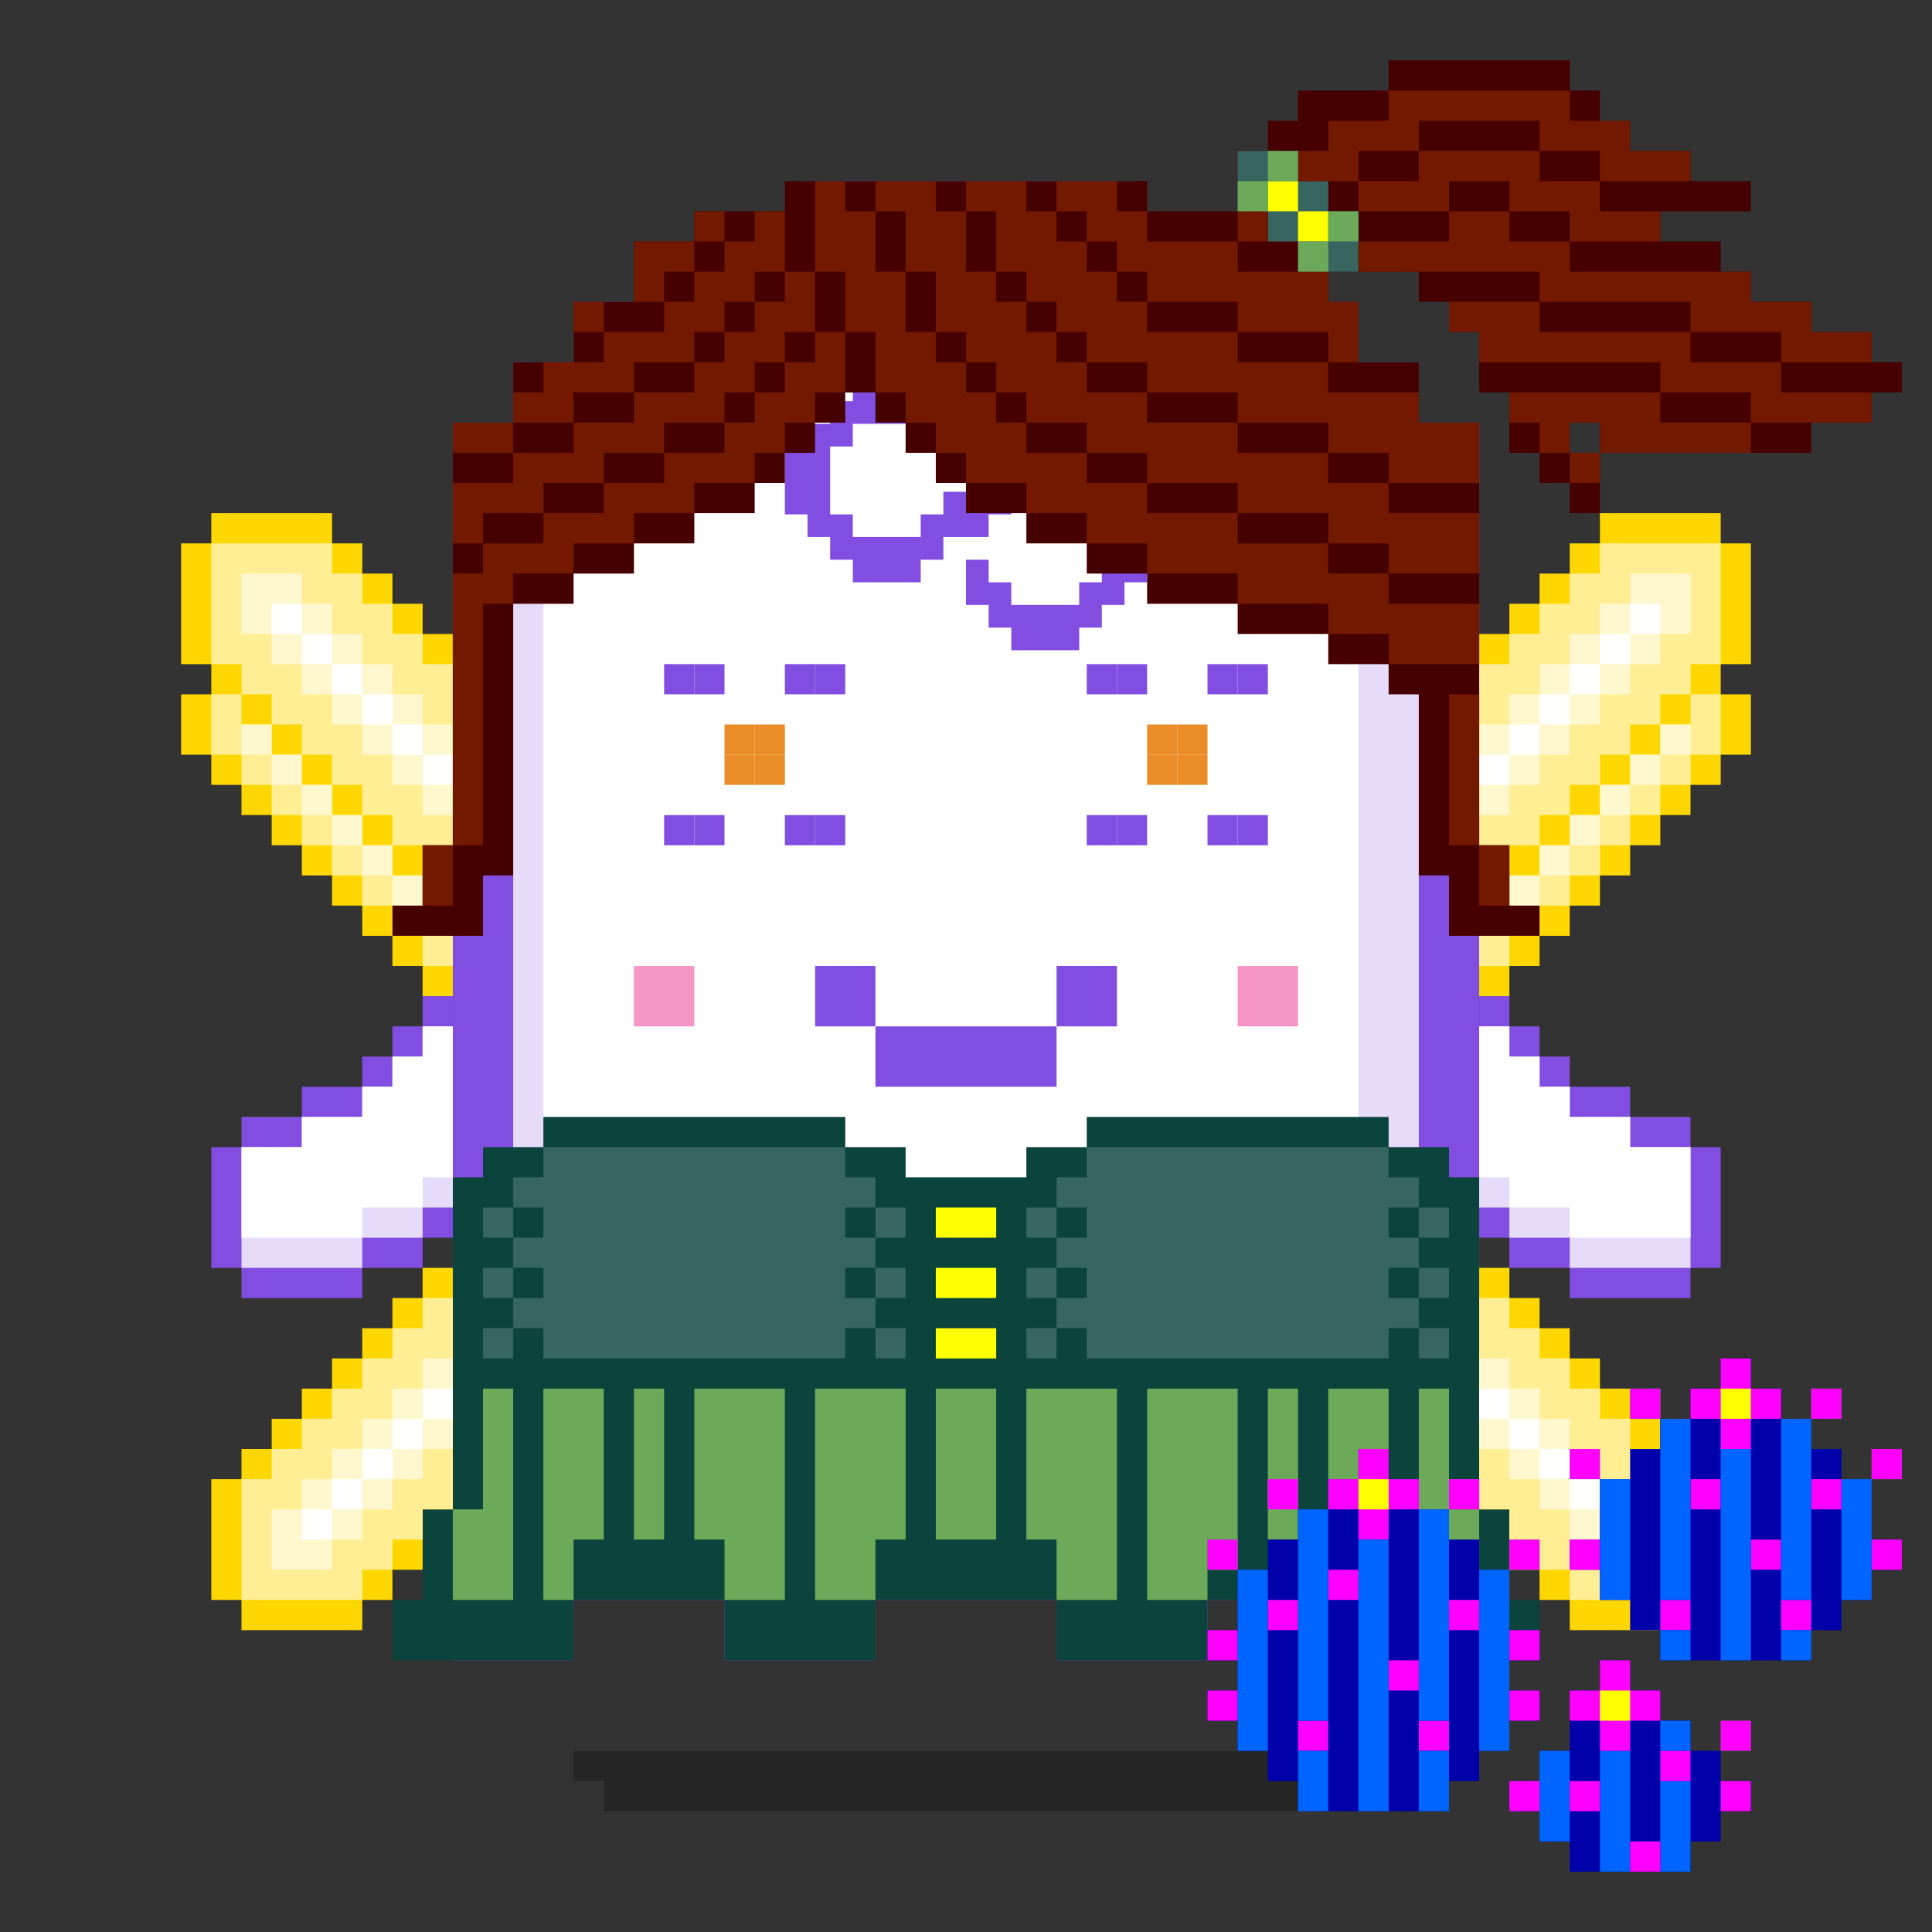 <svg xmlns="http://www.w3.org/2000/svg" viewBox="0 0 64 64"><rect x="0" y="0" width="64" height="64" fill="#333333" stroke="none"/><g class="gotchi-bg"><defs fill="#fff"><pattern id="a" patternUnits="userSpaceOnUse" width="4" height="4"><path d="M0 0h1v1H0zm2 2h1v1H2z"/></pattern><pattern id="b" patternUnits="userSpaceOnUse" x="0" y="0" width="2" height="2"><path d="M0 0h1v1H0z"/></pattern><pattern id="c" patternUnits="userSpaceOnUse" x="-2" y="0" width="8" height="1"><path d="M0 0h1v1H0zm2 0h1v1H2zm2 0h1v1H4z"/></pattern><pattern id="d" patternUnits="userSpaceOnUse" x="0" y="0" width="4" height="4"><path d="M0 0h1v1H0zm0 2h1v1H0zm1 0V1h1v1zm1 0h1v1H2zm0-1h1V0H2zm1 2h1v1H3z"/></pattern><pattern id="e" patternUnits="userSpaceOnUse" width="64" height="32"><path d="M4 4h1v1H4zm7 0h1v1h-1zm7 0h1v1h-1zm7 0h1v1h-1zm7 0h1v1h-1zm7 0h1v1h-1zm7 0h1v1h-1zm7 0h1v1h-1zm7 0h1v1h-1z"/><path fill="url(#a)" d="M0 8h64v7H0z"/><path fill="url(#b)" d="M0 16h64v1H0z"/><path fill="url(#c)" d="M0 18h64v1H0z"/><path fill="url(#b)" d="M22 18h15v1H22zM0 20h64v3H0z"/><path fill="url(#d)" d="M0 24h64v8H0z"/></pattern><mask id="f"><path fill="url(#e)" d="M0 0h64v32H0z"/></mask></defs><path fill="#fff" d="M0 0h64v32H0z"/><path fill="#dea8ff" class="gotchi-secondary" mask="url(#f)" d="M0 0h64v32H0z"/><path fill="#dea8ff" class="gotchi-secondary" d="M0 32h64v32H0z"/><path mask="url(#f)" fill="#fff" transform="matrix(1 0 0 -1 0 64)" d="M0 0h64v32H0z"/></g><style>.gotchi-primary{fill:#824EE2;}.gotchi-secondary{fill:#E6DCF9;}.gotchi-cheek{fill:#F696C6;}.gotchi-eyeColor{fill:#EA8C27;}.gotchi-primary-mouth{fill:#824EE2;}.gotchi-sleeves-up{display:none;}.gotchi-handsUp{display:none;}.gotchi-handsDownOpen{display:block;}.gotchi-handsDownClosed{display:none;}</style><g class="gotchi-body"><path d="M47 14v-2h-2v-2h-4V8h-4V6H27v2h-4v2h-4v2h-2v2h-2v41h4v-2h5v2h5v-2h6v2h5v-2h5v2h4V14z" class="gotchi-primary"/><path d="M45 14v-2h-4v-2h-4V8H27v2h-4v2h-4v2h-2v39h2v-2h5v2h5v-2h6v2h5v-2h5v2h2V14z" class="gotchi-secondary"/><path d="M18,49h2v-1h2v1h2v2h5v-2h2v-1h2v1h2v2h5v-2h2v-1h2v1h1V14h-4v-2h-4v-2h-5V9h-5v2h-4v2h-4v2h-1V49z" fill="#fff"/></g><path class="gotchi-cheek" d="M21 32v2h2v-2h-1zm21 0h-1v2h2v-2z"/><g class="gotchi-primary-mouth"><path d="M29 32h-2v2h2v-1z"/><path d="M33 34h-4v2h6v-2h-1z"/><path d="M36 32h-1v2h2v-2z"/></g>
    <style>
        .gotchi-bg { display: none }
    </style>
<g class="gotchi-shadow"><path opacity=".25" d="M25 58H19v1h1v1h24V59h1V58h-1z" fill="#000"/></g><g class="gotchi-collateral"><path d="M37.25 17.04v-.75h-.75v-.75h-.75v-.75H33.5v.75h-.75v.75h-1.5v.75h-.75v.75h-2.25v-.75h-.75v-2.25h.75v-.75h2.25v.75h.75v.75H32v-1.5h-.75v-.75h-.75v-.75h-2.25v.75h-.75v.75h-.75v.75H26v2.25h.75v.75h.75v.75h.75v.75h2.25v-.75h.75v-.75h1.5v-.75h.75v-.75h2.25v.75h.75v2.25h-.75v.75H33.5v-.75h-.75v-.75H32v1.5h.75v.75h.75v.75h2.25v-.75h.75v-.75h.75v-.75H38v-2.25h-.75z" fill="#824ee2"/></g><g class="gotchi-eyeColor"><g><path d="M25 24h-1v1h1v-1z" /><path d="M25 25h-1v1h1v-1z" /></g><g class="gotchi-primary"><path d="M28 27h-1v1h1v-1z" /><path d="M27 27h-1v1h1v-1zm1-5h-1v1h1v-1z" /><path d="M27 22h-1v1h1v-1zm-4 0h-1v1h1v-1z" /><path d="M24 22h-1v1h1v-1z" /></g><g><path d="M26 24h-1v1h1v-1z" /><path d="M26 25h-1v1h1v-1z" /></g><g class="gotchi-primary"><path d="M23 27h-1v1h1v-1z" /><path d="M24 27h-1v1h1v-1z" /></g><path d="M39 25h-1v1h1v-1z" /><g class="gotchi-primary"><path d="M38 27h-1v1h1v-1z" /><path d="M37 27h-1v1h1v-1zm4 0h-1v1h1v-1z" /><path d="M42 27h-1v1h1v-1z" /></g><path d="M38 24h1v1h-1" /><g class="gotchi-primary"><path d="M38 22h-1v1h1v-1z" /><path d="M37 22h-1v1h1v-1zm4 0h-1v1h1v-1z" /><path d="M42 22h-1v1h1v-1z" /></g><g><path d="M40 25h-1v1h1v-1z" /><path d="M40 24h-1v1h1v-1z" /></g></g><g class="gotchi-wearable wearable-body"><svg x="6" y="17"><path d="M44 36v-3h-1V22h-1v-1h-2v-1H30v1h-2v1h-4v-1h-2v-1H12v1h-2v1H9v11H8v3H7v2h6v-2h5v2h5v-2h6v2h5v-2h5v2h6v-2h-1z" fill="#0b433d"/><path d="M8 3H7V2H6V1H5V0H1v1H0v4h1v1H0v2h1v1h1v1h1v1h1v1h1v1h1v1h1v1h1v1h1V4H8V3zm43-2V0h-4v1h-1v1h-1v1h-1v1h-1v12h1v-1h1v-1h1v-1h1v-1h1v-1h1v-1h1V9h1V8h1V6h-1V5h1V1h-1zm-1 30h-1v-1h-1v-1h-1v-1h-1v-1h-1v-1h-1v-1h-1v8h1v2h1v1h1v1h4v-1h1v-4h-1v-1zM8 26H7v1H6v1H5v1H4v1H3v1H2v1H1v4h1v1h4v-1h1v-1h1v-2h1v-8H8v1z" fill="gold"/><g fill="#376560"><path d="M22 24v-1h1v-1h-1v-1H12v1h-1v1h1v1h-1v1h1v1h-1v1h1v1h10v-1h1v-1h-1v-1h1v-1h-1z"/><path d="M23 25h1v1h-1zm-13 0h1v1h-1zm0-2h1v1h-1zm13 0h1v1h-1zm0 4h1v1h-1zm-13 0h1v1h-1z"/></g><path d="M25 25v1h2v-1h-2zm0 2v1h2v-1h-2zm0-4v1h2v-1h-2z" fill="#ff0"/><g fill="#376560"><path d="M40 24v-1h1v-1h-1v-1H30v1h-1v1h1v1h-1v1h1v1h-1v1h1v1h10v-1h1v-1h-1v-1h1v-1h-1z"/><path d="M28 25h1v1h-1zm13 0h1v1h-1zm0-2h1v1h-1zm-13 0h1v1h-1zm0 4h1v1h-1zm13 0h1v1h-1z"/></g><path d="M42 33v-4h-1v7h2v-3h-1zm-4-4v5h1v2h1v-7h-2zm-2 5h1v-5h-1v5zm-4-5v7h2v-2h1v-5h-3zm-4 0v5h1v2h2v-7h-3zm-3 0v5h2v-5h-2zm-4 0v7h2v-2h1v-5h-3zm-4 0v5h1v2h2v-7h-3zm-2 5h1v-5h-1v5zm-3-5v7h1v-2h1v-5h-2zm-2 4H9v3h2v-7h-1v4z" fill="#6ca958"/><g fill="#ffee94"><path d="M7 11H6v-1H5V9H4V8H3V7H2V6H1v2h1v1h1v1h1v1h1v1h1v1h1v1h1v1h1v-2H8v-1H7v-1z"/><path d="M8 4H7V3H6V2H5V1H1v4h1v1h1v1h1v1h1v1h1v1h1v1h1v1h1V5H8V4zm41 3v1h-1v1h-1v1h-1v1h-1v1h-1v1h-1v2h1v-1h1v-1h1v-1h1v-1h1v-1h1V9h1V8h1V6h-1v1h-1z"/><path d="M47 1v1h-1v1h-1v1h-1v1h-1v7h1v-1h1v-1h1V9h1V8h1V7h1V6h1V5h1V1h-4zm2 30h-1v-1h-1v-1h-1v-1h-1v-1h-1v-1h-1v7h1v1h1v1h1v1h4v-4h-1v-1zM8 27H7v1H6v1H5v1H4v1H3v1H2v4h4v-1h1v-1h1v-1h1v-7H8v1z"/></g><g fill="#fff7cd"><path d="M2 7h1v1H2z"/><path d="M3 8h1v1H3z"/><path d="M4 9h1v1H4z"/><path d="M5 10h1v1H5z"/><path d="M6 11h1v1H6z"/><path d="M7 12h1v1H7z"/><path d="M8 13h1v1H8zm0-7H7V5H6V4H5V3H4V2H2v2h1v1h1v1h1v1h1v1h1v1h1v1h1V7H8V6zm41 1h1v1h-1z"/><path d="M48 8h1v1h-1z"/><path d="M47 9h1v1h-1z"/><path d="M46 10h1v1h-1z"/><path d="M45 11h1v1h-1z"/><path d="M44 12h1v1h-1z"/><path d="M43 13h1v1h-1zm5-11v1h-1v1h-1v1h-1v1h-1v1h-1v3h1V9h1V8h1V7h1V6h1V5h1V4h1V2h-2zm0 30h-1v-1h-1v-1h-1v-1h-1v-1h-1v3h1v1h1v1h1v1h1v1h2v-2h-1v-1zM8 29H7v1H6v1H5v1H4v1H3v2h2v-1h1v-1h1v-1h1v-1h1v-3H8v1z"/></g><g fill="#fffffd"><path d="M3 3h1v1H3z"/><path d="M4 4h1v1H4z"/><path d="M5 5h1v1H5z"/><path d="M6 6h1v1H6z"/><path d="M7 7h1v1H7z"/><path d="M8 8h1v1H8zm40-5h1v1h-1z"/><path d="M47 4h1v1h-1z"/><path d="M46 5h1v1h-1z"/><path d="M45 6h1v1h-1z"/><path d="M44 7h1v1h-1z"/><path d="M43 8h1v1h-1zm4 25h1v1h-1z"/><path d="M46 32h1v1h-1z"/><path d="M45 31h1v1h-1z"/><path d="M44 30h1v1h-1z"/><path d="M43 29h1v1h-1zM4 33h1v1H4z"/><path d="M5 32h1v1H5z"/><path d="M6 31h1v1H6z"/><path d="M7 30h1v1H7z"/><path d="M8 29h1v1H8z"/></g></svg></g><g class="gotchi-handsDownClosed"><g class="gotchi-primary"><path d="M19 42h1v1h-1zm1-6h1v1h-1z"/><path d="M21 37h1v1h-1zm5 3v4h1v-4zm-5 3h-1v1h2v-1z"/><path d="M24 44h-2v1h4v-1h-1zm1-5h-1v1h2v-1z"/><path d="M23 38h-1v1h2v-1z"/></g><g class="gotchi-secondary"><path d="M19 43h1v1h-1zm5 2h-2v1h4v-1h-1z"/><path d="M27 41v3h1v-3zm-6 3h-1v1h2v-1z"/><path d="M26 44h1v1h-1zm-7-3h-1v2h1v-1z"/></g><g class="gotchi-primary"><path d="M44 42h1v1h-1zm-1-6h1v1h-1z"/><path d="M42 37h1v1h-1z"/><path d="M42 39v-1h-2v1h1zm0 4v1h2v-1h-1z"/><path d="M40 44h-2v1h4v-1h-1z"/><path d="M38 42v-2h-1v4h1v-1z"/><path d="M40 40v-1h-2v1h1z"/></g><g class="gotchi-secondary"><path d="M42 44v1h2v-1h-1zm-5-2v-1h-1v3h1v-1z"/><path d="M40 45h-2v1h4v-1h-1z"/><path d="M37 44h1v1h-1zm7-1h1v1h-1z"/></g></g><g class="gotchi-handsDownOpen"><g class="gotchi-primary"><path d="M56 38v-1h-2v-1h-2v-1h-1v-1h-1v-1h-1v8h1v1h2v1h4v-1h1v-4z"/></g><g class="gotchi-secondary"><path d="M54 38v-1h-2v-1h-1v-1h-1v-1h-1v6h1v1h2v1h4v-4z" /></g><path d="M54,38v-1h-2v-1h-1v-1h-1v-1h-1v5h1v1h2v1h4v-3H54z" fill="#fff"/><g class="gotchi-primary"><path d="M8 38v-1h2v-1h2v-1h1v-1h1v-1h1v8h-1v1h-2v1H8v-1H7v-4z"/></g><g class="gotchi-secondary"><path d="M10 38v-1h2v-1h1v-1h1v-1h1v6h-1v1h-2v1H8v-4z" /></g><path d="M8,38v3h4v-1h2v-1h1v-5h-1v1h-1v1h-1v1h-2v1H8z" fill="#fff"/></g><g class="gotchi-handsUp"><g class="gotchi-secondary"><path d="M50,38h1v1h-1V38z"/><path d="M49 39h1v1h-1v-1zm2-2h1v1h-1v-1z"/><path d="M52,36h2v1h-2V36z"/><path d="M54,35h2v1h-2V35z"/></g><path d="M52,32v1h-2v1h-1v5h1v-1h1v-1h1v-1h2v-1h2v-3H52z" fill="#fff"/><g class="gotchi-primary"><path d="M49,33h1v1h-1V33z"/><path d="M50 32h2v1h-2v-1zm0 7h1v1h-1v-1z"/><path d="M49 40h1v1h-1v-1zm2-2h1v1h-1v-1z"/><path d="M52 37h2v1h-2v-1zm0-6h4v1h-4v-1z"/><path d="M56,32h1v4h-1V32z"/><path d="M54,36h2v1h-2V36z"/></g><g class="gotchi-secondary"><path d="M13,38h1v1h-1V38z"/><path d="M14 39h1v1h-1v-1zm-2-2h1v1h-1v-1z"/><path d="M10,36h2v1h-2V36z"/><path d="M8,35h2v1H8V35z"/></g><path d="M8,32v3h2v1h2v1h1v1h1v1h1v-5h-1v-1h-2v-1H8z" fill="#fff"/><g class="gotchi-primary"><path d="M14,33h1v1h-1V33z"/><path d="M12 32h2v1h-2v-1zm1 7h1v1h-1v-1z"/><path d="M14 40h1v1h-1v-1zm-2-2h1v1h-1v-1z"/><path d="M10 37h2v1h-2v-1zm-2-6h4v1H8v-1z"/><path d="M7,32h1v4H7V32z"/><path d="M8,36h2v1H8V36z"/></g></g><g class="gotchi-wearable wearable-head"><svg x="13" y="2"><path d="M49 10V9h-2V8h-2V7h-1V6h-2V5h3V4h-2V3h-2V2h-1V1h-1V0h-6v1h-3v1h-1v1h-1v2h-3V4H13v1h-3v1H8v2H6v2H4v2H2v14H1v2H0v1h3v-2h1v-9h2v-1h2v-1h2v-1h2v-1h1v-1h1v-1h1v-1h1v1h1v1h1v1h1v1h2v1h2v1h2v1h3v1h3v1h2v1h1v6h1v2h3v-1h-1v-2h-1V12h-2v-2h-2V8h-1V7h3v1h1v1h1v2h1v2h1v1h1v1h1v-2h-1v-1h1v1h7v-1h2v-1h1v-1h-1z" fill="#460000"/><path d="M31 5V4h-1V3h-2v2h1v1h1v1h2V5h-1z" fill="#376560"/><g fill="#731900"><path d="M1 28h1v-2H1v2zm35-7h-1v5h1v-5z"/><path d="M36 28h1v-2h-1v2zM28 5h1v1h-1zm17 5h-2V9h-5V8h-3v1h1v1h6v1h3v1h4v-1h-3v-1h-1zM33 3h1V2h4v1h2v1h3V3h-2V2h-2V1h-6v1h-2v1h-1v1h2V3h1z"/><path d="M23 6h1v1h1v1h3v1h3v1h1V8h-1V7h-3V6h-3V5h-1V4h-2v1h1v1z"/><path d="M20 6v1h1v1h1v1h1v1h2v1h3v1h3v1h2v1h3v-2h-2v-1h-3v-1h-3V9h-3V8h-1V7h-1V6h-1V5h-1V4h-2v1h1v1z"/><path d="M17 6v1h1v2h1v1h1v1h1v1h2v1h2v1h3v1h3v1h2v1h3v-2h-3v-1h-2v-1h-3v-1h-3v-1h-2v-1h-1V9h-1V8h-1V7h-1V5h-1V4h-2v1h1v1zm-7-1h1v1h-1z"/><path d="M10 7V6H8v2h1V7h1zm4 3h-1v1h-1v1h-1v1H9v1H7v1H5v1H3v1H2v9h1v-8h1v-1h2v-1h2v-1h2v-1h2v-1h1v-1h1v-1h1V9h-1v1zM6 8h1v1H6z"/><path d="M6 12v-1h2v-1h2V9h1V8h1V7h1V5h-1v1h-1v1h-1v1H9v1H7v1H5v1H4v1h2z"/><path d="M2 12v1h2v-1H2z"/><path d="M4 15h1v-1h2v-1h2v-1h2v-1h1v-1h1V9h1V7h-1v1h-1v1h-1v1h-1v1H8v1H6v1H4v1H2v2h1v-1h1z"/><path d="M36 20v-2h-3v-1h-2v-1h-3v-1h-3v-1h-2v-1h-2v-1h-1v-1h-1v-1h-1V9h-1V7h-1V5h-1V4h-1v3h1v2h1v2h1v1h1v1h1v1h2v1h2v1h2v1h3v1h3v1h2v1h3zm7-8h-1v-1h-5v1h1v1h1v-1h1v1h5v-1h-2z"/><path d="M39 13h1v1h-1zm-3-9h1v1h2v1h3V5h-2V4h-2V3h-4v1h-2v1h3V4h1z"/><path d="M40 8h3v1h3v1h3V9h-2V8h-2V7h-6V6h-2V5h-2v1h-3v1h6v1h2z"/></g><g fill="#ff0"><path d="M29 4h1v1h-1z"/><path d="M30 5h1v1h-1z"/></g><g fill="#6ca958"><path d="M30 6h1v1h-1z"/><path d="M31 5h1v1h-1zm-3-1h1v1h-1z"/><path d="M29 3h1v1h-1z"/></g></svg></g>"><svg x="6" y="17"><g><g class="gotchi-sleeves gotchi-sleeves-left gotchi-sleeves-up"><g></g></g><g class="gotchi-sleeves gotchi-sleeves-left gotchi-sleeves-down"><g></g></g><g class="gotchi-sleeves gotchi-sleeves-right gotchi-sleeves-up"><g></g></g><g class="gotchi-sleeves gotchi-sleeves-right gotchi-sleeves-down"><g></g></g></g></svg><g class="gotchi-wearable wearable-pet"><svg x="40" y="45"><path d="M12 3h1v1h-1zm8-2h1v1h-1zm-6 0h1v1h-1zm8 2h1v1h-1z" fill="#0f0"/><path d="M22 4h-1V3h-1V2h-1V1h-1V0h-1v1h-1v1h-1v1h-1v1h-1v2h-1v1h1v1h1v1h1v1h5V9h1V8h1V7h1V6h-1V4z" fill="#00a"/><path d="M18 3V2h1V1h-1V0h-1v1h-1v1h1v1h1zm-6 3h1v1h-1zm0-3h1v1h-1zm6 3h1v1h-1zm-2-2h1v1h-1zm4-3h1v1h-1zm-6 0h1v1h-1zm5 7h1v1h-1zm-4 0h1v1h-1zm5-4h1v1h-1zm2 2h1v1h-1zm0-3h1v1h-1z" fill="#f0f"/><path d="M17 4v6h1V3h-1v1zm2-1v5h1V2h-1v1zm0 6h1v1h-1zm-4-6v5h1V2h-1v1zm0 6h1v1h-1zm6-5v4h1V4h-1zm-8 1v3h1V4h-1v1z" fill="#0064ff"/><path d="M17 1h1v1h-1z" fill="#ff0"/><path d="M0 6h1v1H0zm8-2h1v1H8zM2 4h1v1H2z" fill="#0f0"/><path d="M9 6H8V5H7V4H6V3H5v1H4v1H3v1H2v1H1v2H0v1h1v1H0v1h1v1h1v1h1v1h5v-1h1v-1h1v-1h1v-1h-1v-1h1V9h-1V7H9V6z" fill="#00a"/><path d="M10 6h1v1h-1z" fill="#0f0"/><path d="M6 6V5h1V4H6V3H5v1H4v1h1v1h1zm-6 5h1v1H0zm0-2h1v1H0zm0-3h1v1H0zm6 4h1v1H6zM4 7h1v1H4zm4-3h1v1H8zM2 4h1v1H2zm5 8h1v1H7zm-4 0h1v1H3zm5-4h1v1H8zm2 3h1v1h-1zm0-2h1v1h-1zm0-3h1v1h-1zM2 8h1v1H2z" fill="#f0f"/><path d="M5 7v8h1V6H5v1zm2-1v6h1V5H7v1zm0 8v1h1v-2H7v1zM3 6v6h1V5H3v1zm0 8v1h1v-2H3v1zm6-6v5h1V7H9v1zM1 8v5h1V7H1v1z" fill="#0064ff"/><path d="M5 4h1v1H5z" fill="#ff0"/><path d="M16 13v-1h-1v-1h-1v-1h-1v1h-1v2h-1v1h-1v1h1v1h1v1h4v-1h1v-1h1v-1h-1v-1h-1z" fill="#00a"/><path d="M17 12h1v1h-1z" fill="#009300"/><path d="M13 14v3h1v-4h-1v1zm2-2h1v1h-1zm0 3v2h1v-3h-1v1zm-4-1v2h1v-3h-1v1z" fill="#0064ff"/><path d="M14 13v-1h1v-1h-1v-1h-1v1h-1v1h1v1zm0 3h1v1h-1zm-2-2h1v1h-1zm-2 0h1v1h-1zm5-1h1v1h-1zm2-1h1v1h-1zm0 2h1v1h-1z" fill="#f0f"/><path d="M13 11h1v1h-1z" fill="#ff0"/></svg></g></svg>
